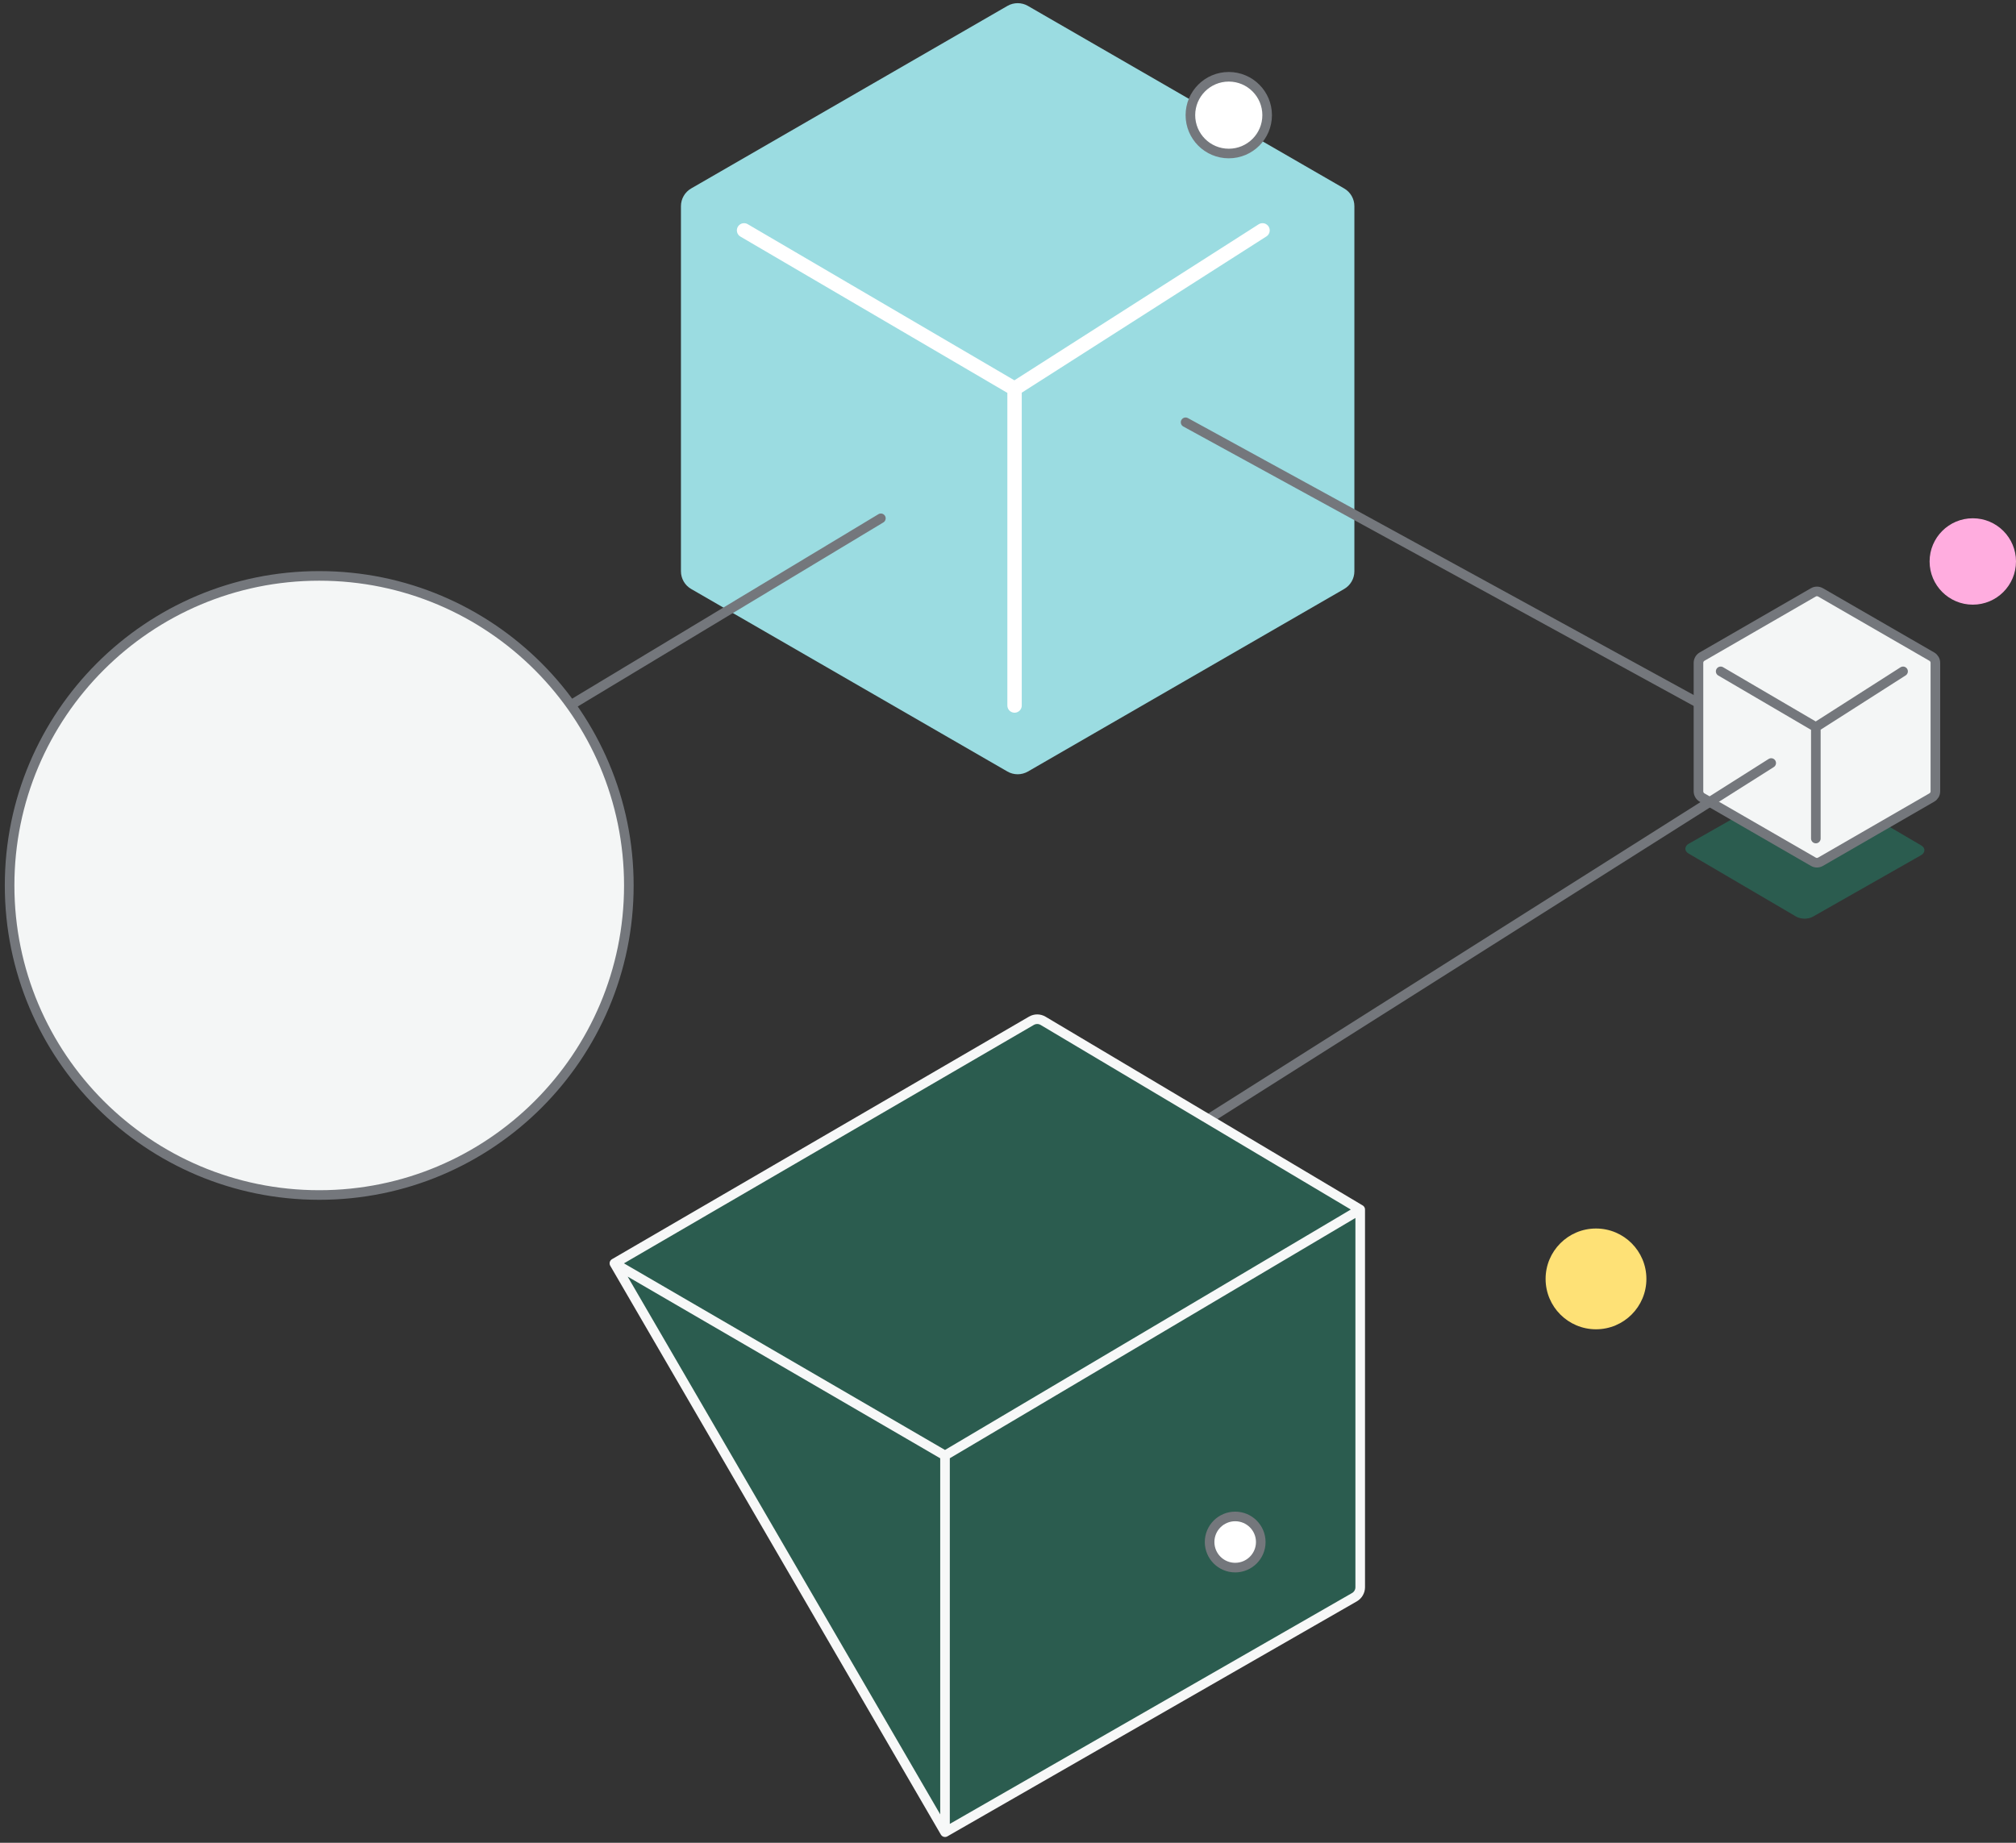 <svg width="210" height="192" viewBox="0 0 210 192" fill="none" xmlns="http://www.w3.org/2000/svg">
<rect x="0" y="0" width="210" height="192" fill="#333333" stroke="none"/>
<path d="M104.941 0.615C105.601 0.235 106.413 0.235 107.073 0.615L140.016 19.635C140.676 20.016 141.082 20.72 141.082 21.481V59.521C141.082 60.282 140.676 60.986 140.016 61.367L107.073 80.387C106.413 80.767 105.601 80.767 104.941 80.387L71.998 61.367C71.338 60.986 70.932 60.282 70.932 59.521V21.481C70.932 20.72 71.338 20.016 71.998 19.635L104.941 0.615Z" fill="#9BDCE1"/>
<path d="M105.683 73.507L105.683 40.504M105.683 40.504L131.512 24.003M105.683 40.504L77.507 24.003" stroke="white" stroke-width="1.5" stroke-linecap="round" stroke-linejoin="round"/>
<path d="M32 90L91.758 54.004" stroke="#74777C" stroke-linecap="round"/>
<path d="M123.5 43.999L186.5 78.5" stroke="#74777C" stroke-linecap="round"/>
<path d="M33.253 124.509C51.066 124.509 65.505 110.072 65.505 92.257C65.505 74.447 51.066 60.004 33.253 60.004C15.44 60.004 1 74.45 1 92.257C1 110.072 15.44 124.509 33.253 124.509Z" fill="#F4F6F6" stroke="#74777C" stroke-linecap="round" stroke-linejoin="round"/>
<circle cx="166.25" cy="133.25" r="5.25" fill="#FEE176"/>
<rect width="15.001" height="15.001" rx="1" transform="matrix(0.863 0.506 -0.869 0.494 188.055 81.007)" fill="#2B5C4F"/>
<path d="M188.889 61.721C189.121 61.587 189.406 61.587 189.638 61.721L201.228 68.413C201.46 68.547 201.603 68.794 201.603 69.062V82.445C201.603 82.713 201.46 82.961 201.228 83.095L189.638 89.786C189.406 89.92 189.121 89.92 188.889 89.786L177.299 83.095C177.067 82.961 176.924 82.713 176.924 82.445V69.062C176.924 68.794 177.067 68.547 177.299 68.413L188.889 61.721Z" fill="#F4F6F6" stroke="#74777C" stroke-linecap="round" stroke-linejoin="round"/>
<path d="M189.15 87.366L189.15 75.755M189.15 75.755L198.236 69.95M189.15 75.755L179.237 69.95" stroke="#74777C" stroke-linecap="round" stroke-linejoin="round"/>
<path d="M120.5 120L184.5 79.5" stroke="#74777C" stroke-linecap="round"/>
<path d="M108.658 106.362L141.689 126.023V165.373C141.689 165.803 141.459 166.201 141.085 166.415L98.439 190.897L64 131.629L107.439 106.356C107.816 106.136 108.283 106.138 108.658 106.362Z" fill="#2B5C4F"/>
<path d="M64 131.629L98.439 151.652M64 131.629L107.439 106.356C107.816 106.136 108.283 106.138 108.658 106.362L141.689 126.023M64 131.629L98.439 190.897M98.439 151.652L141.689 126.023M98.439 151.652V190.897M141.689 126.023V165.373C141.689 165.803 141.459 166.201 141.085 166.415L98.439 190.897" stroke="#F7F8F8" stroke-linecap="round" stroke-linejoin="round"/>
<path d="M127.997 15.995C130.205 15.995 131.995 14.206 131.995 11.997C131.995 9.79 130.205 8 127.997 8C125.79 8 124 9.79 124 11.997C124 14.206 125.79 15.995 127.997 15.995Z" fill="white" stroke="#74777C" stroke-linecap="round" stroke-linejoin="round"/>
<path d="M128.665 163.33C130.137 163.33 131.33 162.137 131.33 160.665C131.33 159.193 130.137 158 128.665 158C127.193 158 126 159.194 126 160.665C126 162.137 127.193 163.33 128.665 163.33Z" fill="white" stroke="#74777C" stroke-linecap="round" stroke-linejoin="round"/>
<circle cx="205.5" cy="58.5" r="4.5" fill="#FFADDF"/>
</svg>
